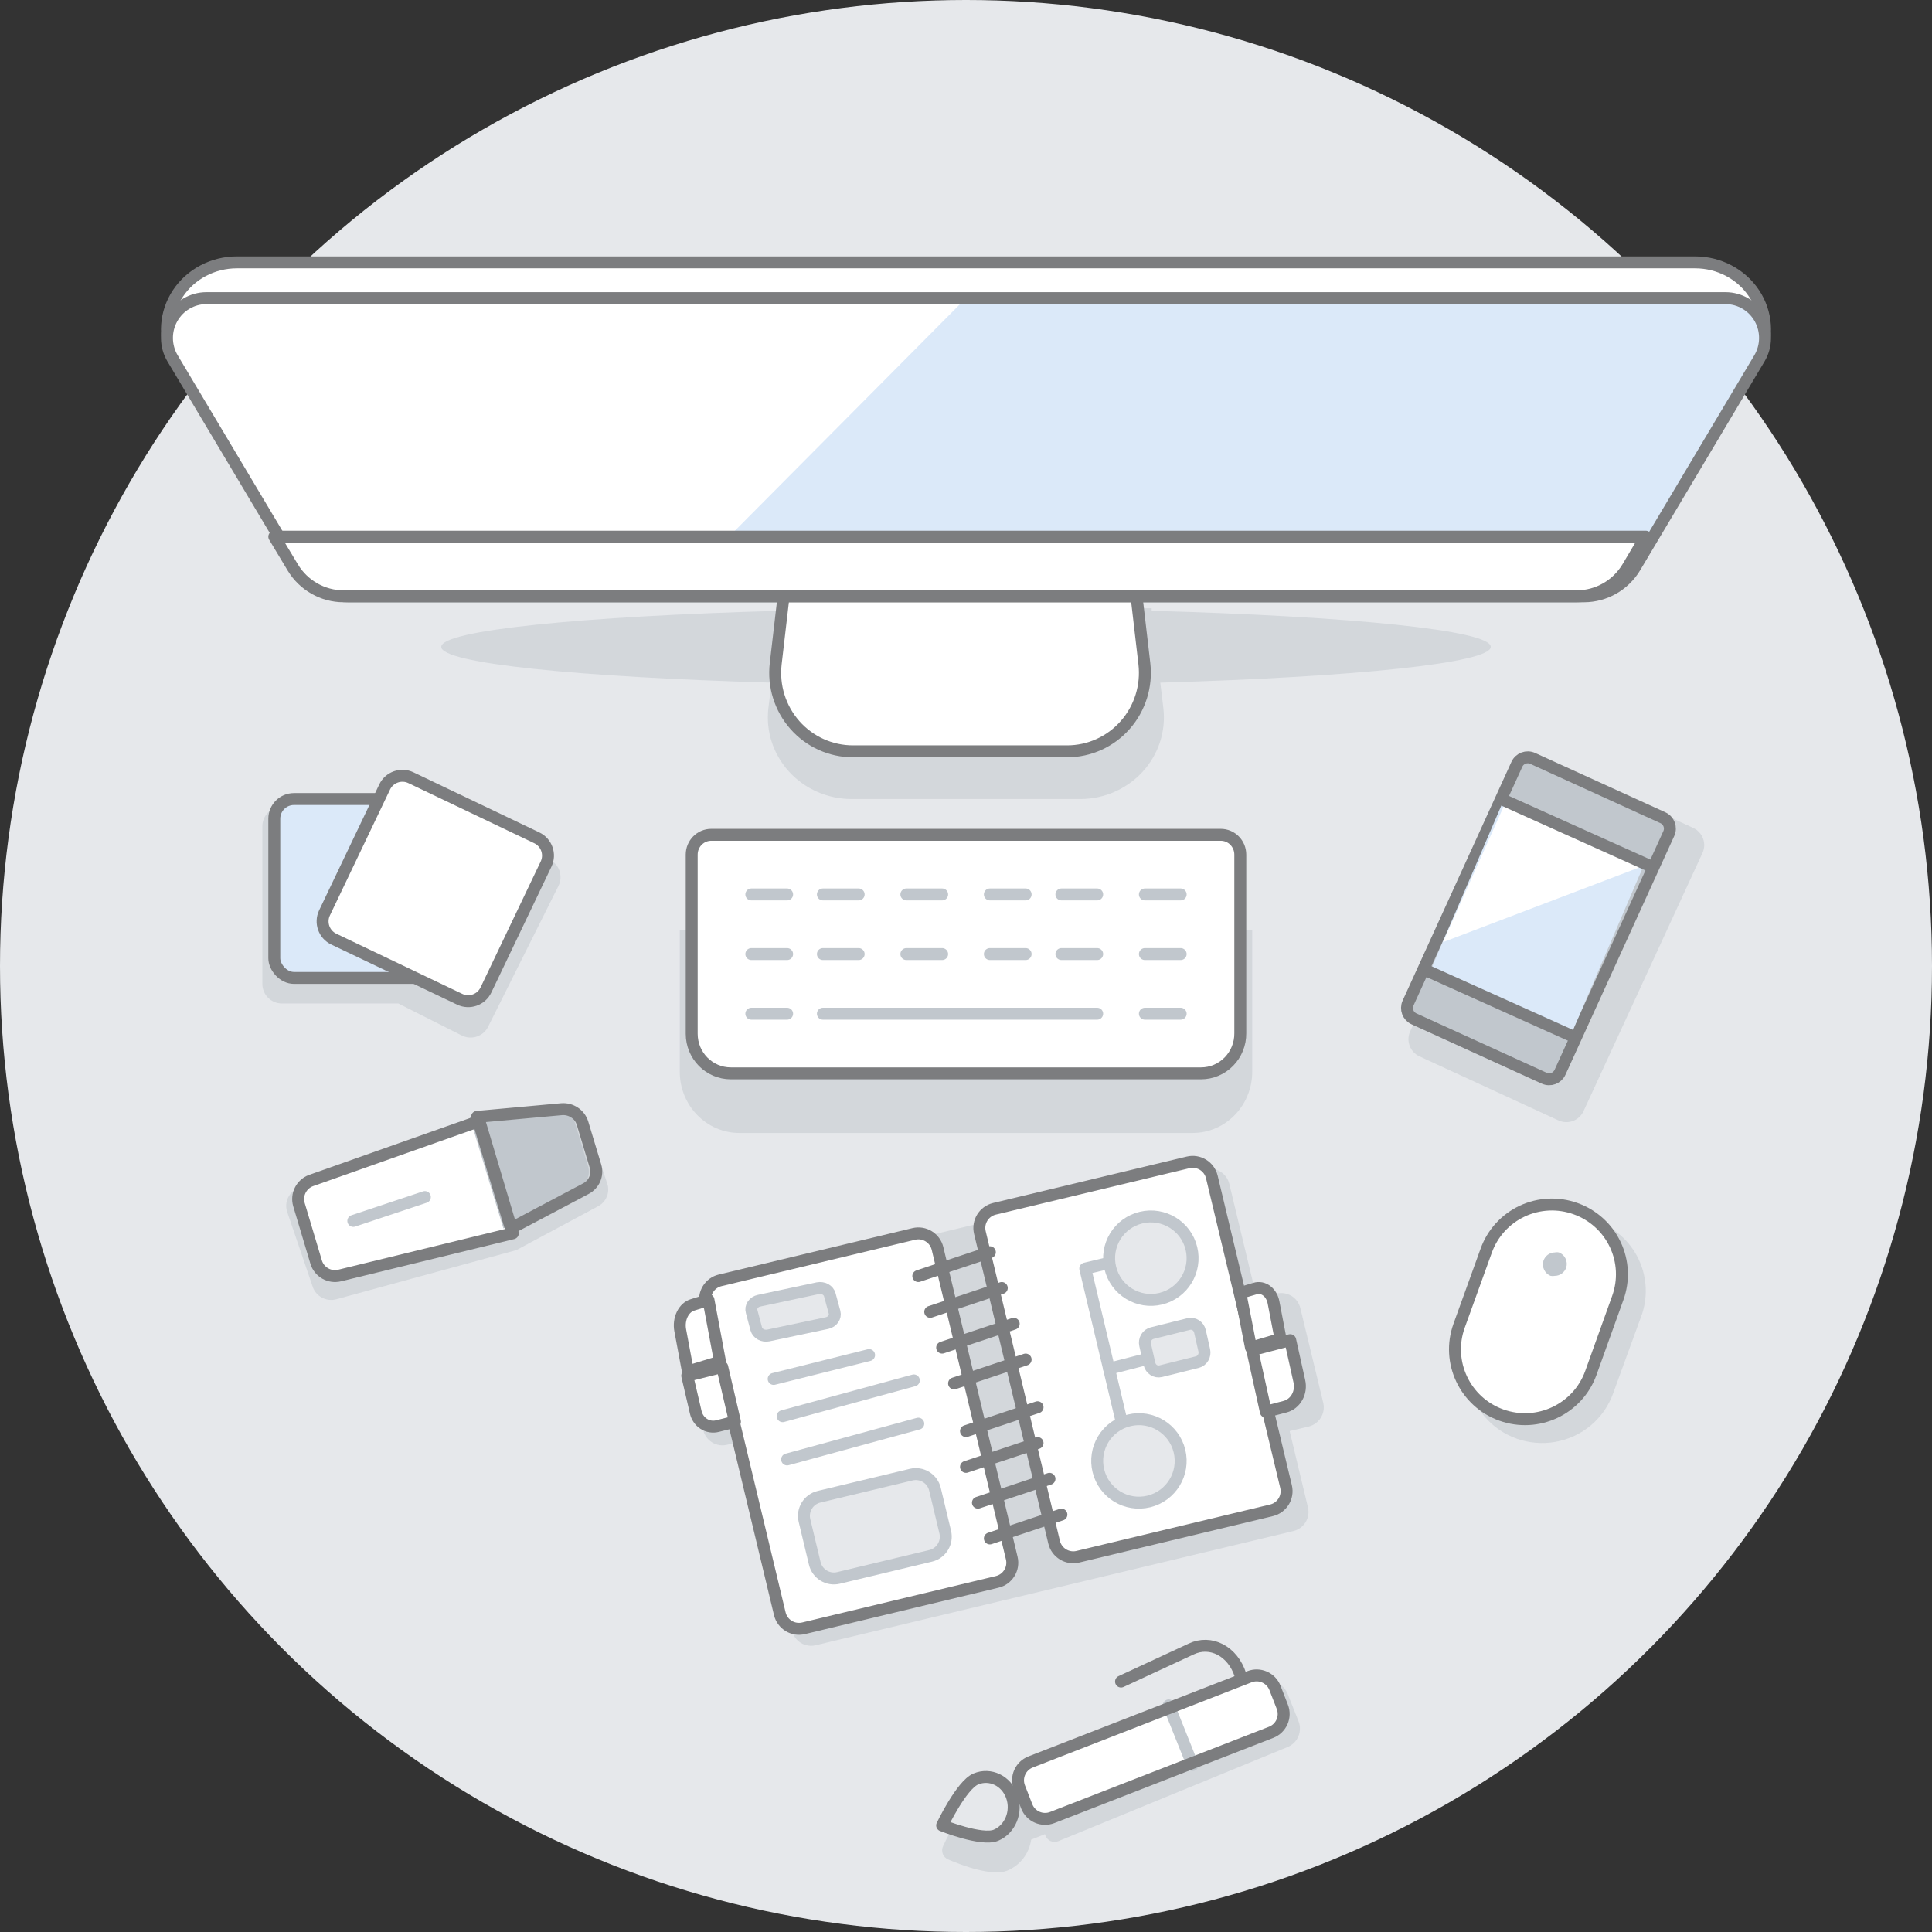 <?xml version="1.0" encoding="UTF-8"?>
<svg width="259px" height="259px" viewBox="0 0 259 259" version="1.1" xmlns="http://www.w3.org/2000/svg" xmlns:xlink="http://www.w3.org/1999/xlink">
    <rect x="0" y="0" width="259" height="259" fill="#333333" stroke="none"/>
    <!-- Generator: Sketch 52 (66869) - http://www.bohemiancoding.com/sketch -->
    <title>98-Desktop-Work-Desk-Write</title>
    <desc>Created with Sketch.</desc>
    <g id="Build/EvalParam" stroke="none" stroke-width="1" fill="none" fill-rule="evenodd">
        <g id="98-Desktop-Work-Desk-Write">
            <circle id="Oval" fill="#E6E8EB" fill-rule="nonzero" cx="129.5" cy="129.5" r="129.5"></circle>
            <path d="M41.903,172.446 L38.496,162.447 C38.068,161.129 38.764,159.712 40.081,159.223 L63.465,150.407 L75.807,148.709 C77.061,148.541 78.259,149.273 78.659,150.454 L81.384,158.6 C81.819,159.792 81.3,161.117 80.164,161.715 L69.216,167.587 L45.087,174.175 C43.725,174.539 42.315,173.773 41.903,172.446 Z" id="Shape" fill="#C1C7CD" fill-rule="nonzero" opacity="0.5"></path>
            <path d="M168.475,174.01 L164.796,158.702 C164.45,157.291 163.03,156.42 161.611,156.748 L97.671,172.057 C96.989,172.219 96.399,172.644 96.032,173.24 C95.664,173.836 95.549,174.553 95.712,175.233 L93.164,175.852 C92.48,176.01 91.887,176.435 91.519,177.032 C91.151,177.629 91.038,178.348 91.205,179.028 L94.279,191.732 C94.441,192.412 94.868,193 95.465,193.367 C96.063,193.733 96.782,193.848 97.464,193.685 L100.028,193.066 L106.175,218.601 C106.334,219.284 106.76,219.874 107.358,220.241 C107.957,220.608 108.678,220.721 109.36,220.554 L173.396,205.246 C174.81,204.901 175.679,203.482 175.339,202.07 L172.887,191.843 L175.435,191.24 C176.85,190.895 177.723,189.479 177.393,188.064 L174.32,175.36 C174.158,174.68 173.73,174.093 173.132,173.73 C172.534,173.366 171.815,173.255 171.135,173.422 L168.475,174.01 Z" id="Shape" fill="#C1C7CD" fill-rule="nonzero" opacity="0.5"></path>
            <path d="M74.862,118.77 C75.176,118.146 75.228,117.423 75.008,116.761 C74.787,116.098 74.313,115.551 73.689,115.241 L54.946,105.799 C54.324,105.485 53.603,105.432 52.942,105.653 C52.281,105.874 51.736,106.35 51.426,106.975 L50.839,108.151 L37.789,108.151 C36.344,108.151 35.173,109.326 35.173,110.774 L35.173,131.884 C35.169,132.582 35.442,133.253 35.934,133.748 C36.425,134.244 37.093,134.522 37.789,134.522 L53.392,134.522 L61.907,138.814 C62.545,139.133 63.284,139.18 63.957,138.944 C64.629,138.707 65.177,138.207 65.475,137.558 L74.862,118.77 Z" id="Shape" fill="#C1C7CD" fill-rule="nonzero" opacity="0.5"></path>
            <rect id="Rectangle-path" stroke="#7C7D7F" stroke-width="1.6" fill="#DBE9F9" fill-rule="nonzero" stroke-linecap="round" stroke-linejoin="round" x="36.772" y="107.117" width="23.981" height="23.981" rx="2.64"></rect>
            <path d="M49.004,107.117 L67.706,107.117 C69.164,107.117 70.346,108.299 70.346,109.757 L70.346,128.459 C70.346,129.917 69.164,131.099 67.706,131.099 L49.004,131.099 C47.546,131.099 46.364,129.917 46.364,128.459 L46.364,109.757 C46.364,108.299 47.546,107.117 49.004,107.117 Z" id="Rectangle-path" stroke="#7C7D7F" stroke-width="1.6" fill="#FFFFFF" fill-rule="nonzero" stroke-linecap="round" stroke-linejoin="round" transform="translate(58.355, 119.108) rotate(-64.47) translate(-58.355, -119.108) "></path>
            <path d="M201.146,169.376 L197.24,180.111 C196.024,183.466 196.71,187.207 199.041,189.925 C201.371,192.644 204.992,193.926 208.538,193.29 C212.085,192.654 215.018,190.196 216.234,186.841 L220.14,176.122 C221.811,170.996 219.07,165.485 213.944,163.664 C208.818,161.844 203.155,164.371 201.146,169.376 Z" id="Shape" fill="#C1C7CD" fill-rule="nonzero" opacity="0.5"></path>
            <path d="M159.877,151.883 L99.123,151.883 C94.709,151.883 91.13,148.204 91.13,143.667 L91.13,124.704 L167.87,124.704 L167.87,143.732 C167.835,148.244 164.267,151.883 159.877,151.883 Z" id="Shape" fill="#C1C7CD" fill-rule="nonzero" opacity="0.5"></path>
            <path d="M199.846,86.713 C199.846,84.492 180.963,82.616 154.388,81.881 L154.388,81.537 L104.612,81.537 L104.612,81.881 C78.037,82.616 59.154,84.492 59.154,86.713 C59.154,88.933 77.459,90.762 103.423,91.513 L103.006,94.968 C102.656,98.049 103.663,101.13 105.779,103.446 C107.894,105.762 110.918,107.096 114.101,107.117 L144.867,107.117 C148.049,107.096 151.074,105.762 153.189,103.446 C155.305,101.13 156.312,98.049 155.962,94.968 L155.544,91.513 C181.509,90.762 199.846,88.886 199.846,86.713 Z" id="Shape" fill="#C1C7CD" fill-rule="nonzero" opacity="0.5"></path>
            <path d="M161.014,143.889 L97.97,143.889 C95.075,143.889 92.728,141.513 92.728,138.581 L92.728,114.567 C92.728,113.102 93.902,111.914 95.349,111.914 L163.651,111.914 C165.098,111.914 166.271,113.102 166.271,114.567 L166.271,138.517 C166.284,139.937 165.736,141.304 164.748,142.313 C163.761,143.321 162.416,143.889 161.014,143.889 Z" id="Shape" fill="#FFFFFF" fill-rule="nonzero"></path>
            <path d="M161.014,143.889 L97.97,143.889 C95.075,143.889 92.728,141.513 92.728,138.581 L92.728,114.567 C92.728,113.102 93.902,111.914 95.349,111.914 L163.651,111.914 C165.098,111.914 166.271,113.102 166.271,114.567 L166.271,138.517 C166.284,139.937 165.736,141.304 164.748,142.313 C163.761,143.321 162.416,143.889 161.014,143.889 Z" id="Shape" stroke="#7C7D7F" stroke-width="1.6" stroke-linecap="round" stroke-linejoin="round"></path>
            <path d="M100.722,135.895 L105.519,135.895" id="Shape" stroke="#C1C7CD" stroke-width="1.6" stroke-linecap="round" stroke-linejoin="round"></path>
            <path d="M100.722,127.901 L105.519,127.901" id="Shape" stroke="#C1C7CD" stroke-width="1.6" stroke-linecap="round" stroke-linejoin="round"></path>
            <path d="M100.722,119.907 L105.519,119.907" id="Shape" stroke="#C1C7CD" stroke-width="1.6" stroke-linecap="round" stroke-linejoin="round"></path>
            <path d="M110.315,127.901 L115.111,127.901" id="Shape" stroke="#C1C7CD" stroke-width="1.6" stroke-linecap="round" stroke-linejoin="round"></path>
            <path d="M110.315,119.907 L115.111,119.907" id="Shape" stroke="#C1C7CD" stroke-width="1.6" stroke-linecap="round" stroke-linejoin="round"></path>
            <path d="M121.506,127.901 L126.302,127.901" id="Shape" stroke="#C1C7CD" stroke-width="1.6" stroke-linecap="round" stroke-linejoin="round"></path>
            <path d="M121.506,119.907 L126.302,119.907" id="Shape" stroke="#C1C7CD" stroke-width="1.6" stroke-linecap="round" stroke-linejoin="round"></path>
            <path d="M132.698,127.901 L137.494,127.901" id="Shape" stroke="#C1C7CD" stroke-width="1.6" stroke-linecap="round" stroke-linejoin="round"></path>
            <path d="M132.698,119.907 L137.494,119.907" id="Shape" stroke="#C1C7CD" stroke-width="1.6" stroke-linecap="round" stroke-linejoin="round"></path>
            <path d="M142.29,127.901 L147.086,127.901" id="Shape" stroke="#C1C7CD" stroke-width="1.6" stroke-linecap="round" stroke-linejoin="round"></path>
            <path d="M142.29,119.907 L147.086,119.907" id="Shape" stroke="#C1C7CD" stroke-width="1.6" stroke-linecap="round" stroke-linejoin="round"></path>
            <path d="M153.481,135.895 L158.278,135.895" id="Shape" stroke="#C1C7CD" stroke-width="1.6" stroke-linecap="round" stroke-linejoin="round"></path>
            <path d="M153.481,127.901 L158.278,127.901" id="Shape" stroke="#C1C7CD" stroke-width="1.6" stroke-linecap="round" stroke-linejoin="round"></path>
            <path d="M153.481,119.907 L158.278,119.907" id="Shape" stroke="#C1C7CD" stroke-width="1.6" stroke-linecap="round" stroke-linejoin="round"></path>
            <path d="M110.315,135.895 L147.086,135.895" id="Shape" stroke="#C1C7CD" stroke-width="1.6" stroke-linecap="round" stroke-linejoin="round"></path>
            <path d="M227.245,35.173 L31.755,35.173 C28.558,35.172 25.581,36.739 23.859,39.328 C22.136,41.918 21.906,45.173 23.248,47.963 L235.752,47.963 C237.094,45.173 236.864,41.918 235.141,39.328 C233.419,36.739 230.442,35.172 227.245,35.173 Z" id="Shape" fill="#FFFFFF" fill-rule="nonzero"></path>
            <path d="M227.245,35.173 L31.755,35.173 C28.558,35.172 25.581,36.739 23.859,39.328 C22.136,41.918 21.906,45.173 23.248,47.963 L235.752,47.963 C237.094,45.173 236.864,41.918 235.141,39.328 C233.419,36.739 230.442,35.172 227.245,35.173 Z" id="Shape" stroke="#7C7D7F" stroke-width="1.6" stroke-linecap="round" stroke-linejoin="round"></path>
            <path d="M140.291,55.957 L117.11,55.957 C111.823,55.96 107.373,59.955 106.75,65.257 L103.991,88.97 C103.644,91.956 104.578,94.949 106.558,97.195 C108.538,99.441 111.374,100.724 114.351,100.722 L143.05,100.722 C146.028,100.724 148.864,99.441 150.843,97.195 C152.823,94.949 153.757,91.956 153.41,88.97 L150.651,65.257 C150.028,59.955 145.578,55.96 140.291,55.957 Z" id="Shape" fill="#FFFFFF" fill-rule="nonzero"></path>
            <path d="M140.291,55.957 L117.11,55.957 C111.823,55.96 107.373,59.955 106.75,65.257 L103.991,88.97 C103.644,91.956 104.578,94.949 106.558,97.195 C108.538,99.441 111.374,100.724 114.351,100.722 L143.05,100.722 C146.028,100.724 148.864,99.441 150.843,97.195 C152.823,94.949 153.757,91.956 153.41,88.97 L150.651,65.257 C150.028,59.955 145.578,55.96 140.291,55.957 Z" id="Shape" stroke="#7C7D7F" stroke-width="1.6" stroke-linecap="round" stroke-linejoin="round"></path>
            <path d="M231.335,39.969 L27.656,39.969 C25.756,39.978 24.006,41.011 23.07,42.676 C22.134,44.341 22.155,46.383 23.125,48.027 L39.853,76.07 C41.302,78.467 43.886,79.932 46.672,79.938 L212.35,79.938 C215.137,79.932 217.72,78.467 219.169,76.07 L235.865,48.044 C236.843,46.398 236.869,44.35 235.932,42.68 C234.995,41.01 233.24,39.975 231.335,39.969 Z" id="Shape" fill="#DBE9F9" fill-rule="nonzero"></path>
            <path d="M46.642,79.938 L89.784,79.938 L129.5,39.969 L27.656,39.969 C25.756,39.978 24.006,41.011 23.07,42.676 C22.134,44.341 22.155,46.383 23.125,48.027 L39.854,76.07 C41.297,78.457 43.866,79.921 46.642,79.938 Z" id="Shape" fill="#FFFFFF" fill-rule="nonzero"></path>
            <path d="M231.335,39.969 L27.656,39.969 C25.756,39.978 24.006,41.011 23.07,42.676 C22.134,44.341 22.155,46.383 23.125,48.027 L39.853,76.07 C41.302,78.467 43.886,79.932 46.672,79.938 L212.35,79.938 C215.137,79.932 217.72,78.467 219.169,76.07 L235.865,48.044 C236.843,46.398 236.869,44.35 235.932,42.68 C234.995,41.01 233.24,39.975 231.335,39.969 Z" id="Shape" stroke="#7C7D7F" stroke-width="1.6" stroke-linecap="round" stroke-linejoin="round"></path>
            <path d="M36.772,71.944 L39.248,76.07 C40.694,78.467 43.271,79.932 46.052,79.938 L211.381,79.938 C214.162,79.932 216.74,78.467 218.186,76.07 L220.63,71.944 L36.772,71.944 Z" id="Shape" fill="#FFFFFF" fill-rule="nonzero"></path>
            <path d="M36.772,71.944 L39.248,76.07 C40.694,78.467 43.271,79.932 46.052,79.938 L211.381,79.938 C214.162,79.932 216.74,78.467 218.186,76.07 L220.63,71.944 L36.772,71.944 Z" id="Shape" stroke="#7C7D7F" stroke-width="1.6" stroke-linecap="round" stroke-linejoin="round"></path>
            <path d="M211.224,162.032 C208.885,161.187 206.304,161.308 204.054,162.366 C201.804,163.425 200.069,165.334 199.235,167.672 L195.606,177.724 C193.852,182.588 196.383,187.949 201.26,189.698 C206.137,191.448 211.512,188.923 213.265,184.058 L216.878,173.991 C217.721,171.657 217.598,169.085 216.537,166.842 C215.477,164.599 213.565,162.868 211.224,162.032 Z" id="Shape" fill="#FFFFFF" fill-rule="nonzero"></path>
            <path d="M211.224,162.032 C208.885,161.187 206.304,161.308 204.054,162.366 C201.804,163.425 200.069,165.334 199.235,167.672 L195.606,177.724 C193.852,182.588 196.383,187.949 201.26,189.698 C206.137,191.448 211.512,188.923 213.265,184.058 L216.878,173.991 C217.721,171.657 217.598,169.085 216.537,166.842 C215.477,164.599 213.565,162.868 211.224,162.032 Z" id="Shape" stroke="#7C7D7F" stroke-width="1.6" fill="#FFFFFF" stroke-linecap="round" stroke-linejoin="round"></path>
            <path d="M208.429,167.901 C207.745,167.904 207.137,168.351 206.912,169.015 C206.66,169.846 207.084,170.735 207.878,171.04 C208.06,171.077 208.247,171.077 208.429,171.04 C209.119,171.039 209.734,170.593 209.966,169.926 C210.217,169.089 209.783,168.197 208.981,167.901 C208.799,167.86 208.611,167.86 208.429,167.901 Z" id="Shape" fill="#C1C7CD" fill-rule="nonzero"></path>
            <path d="M172.607,227.051 L174.073,230.735 C174.615,232.092 173.973,233.639 172.638,234.194 L141.861,246.83 C141.539,246.962 141.178,246.958 140.859,246.82 C140.54,246.682 140.287,246.421 140.158,246.094 L140.079,245.885 L138.234,246.622 C137.967,248.497 136.734,250.084 135.002,250.786 C133.047,251.555 129.058,250.129 127.118,249.281 C126.787,249.147 126.525,248.88 126.393,248.544 C126.262,248.207 126.273,247.831 126.425,247.503 C127.355,245.501 129.31,241.689 131.265,240.92 C132.989,240.235 134.942,240.534 136.389,241.705 L138.203,240.969 L137.793,239.96 C137.663,239.632 137.667,239.266 137.803,238.942 C137.939,238.618 138.196,238.362 138.518,238.23 L169.296,225.594 C170.606,225.097 172.068,225.74 172.607,227.051 Z" id="Shape" fill="#C1C7CD" fill-rule="nonzero" opacity="0.5"></path>
            <path d="M101.763,167.87 L128.459,167.87 C129.917,167.87 131.099,169.052 131.099,170.51 L131.099,213.193 C131.099,214.651 129.917,215.833 128.459,215.833 L101.763,215.833 C100.305,215.833 99.123,214.651 99.123,213.193 L99.123,170.51 C99.123,169.052 100.305,167.87 101.763,167.87 Z" id="Rectangle-path" stroke="#7C7D7F" stroke-width="1.6" fill="#FFFFFF" fill-rule="nonzero" stroke-linecap="round" stroke-linejoin="round" transform="translate(115.111, 191.852) rotate(-13.48) translate(-115.111, -191.852) "></path>
            <path d="M138.535,158.278 L165.23,158.278 C166.688,158.278 167.87,159.46 167.87,160.918 L167.87,203.601 C167.87,205.059 166.688,206.241 165.23,206.241 L138.535,206.241 C137.077,206.241 135.895,205.059 135.895,203.601 L135.895,160.918 C135.895,159.46 137.077,158.278 138.535,158.278 Z" id="Rectangle-path" stroke="#7C7D7F" stroke-width="1.6" fill="#FFFFFF" fill-rule="nonzero" stroke-linecap="round" stroke-linejoin="round" transform="translate(151.883, 182.259) rotate(-13.48) translate(-151.883, -182.259) "></path>
            <path d="M123.105,171.068 L132.698,167.87" id="Shape" stroke="#7C7D7F" stroke-width="1.6" stroke-linecap="round" stroke-linejoin="round"></path>
            <path d="M124.704,175.864 L134.296,172.667" id="Shape" stroke="#7C7D7F" stroke-width="1.6" stroke-linecap="round" stroke-linejoin="round"></path>
            <path d="M126.302,180.66 L135.895,177.463" id="Shape" stroke="#7C7D7F" stroke-width="1.6" stroke-linecap="round" stroke-linejoin="round"></path>
            <path d="M127.901,185.457 L137.494,182.259" id="Shape" stroke="#7C7D7F" stroke-width="1.6" stroke-linecap="round" stroke-linejoin="round"></path>
            <path d="M129.5,191.852 L139.093,188.654" id="Shape" stroke="#7C7D7F" stroke-width="1.6" stroke-linecap="round" stroke-linejoin="round"></path>
            <path d="M129.5,196.648 L139.093,193.451" id="Shape" stroke="#7C7D7F" stroke-width="1.6" stroke-linecap="round" stroke-linejoin="round"></path>
            <path d="M131.099,201.444 L140.691,198.247" id="Shape" stroke="#7C7D7F" stroke-width="1.6" stroke-linecap="round" stroke-linejoin="round"></path>
            <path d="M132.698,206.241 L142.29,203.043" id="Shape" stroke="#7C7D7F" stroke-width="1.6" stroke-linecap="round" stroke-linejoin="round"></path>
            <path d="M96.525,182.541 L92.222,183.858 L91.193,178.352 C91.053,177.619 91.148,176.845 91.456,176.203 C91.765,175.56 92.262,175.103 92.837,174.932 L94.975,174.265 L96.525,182.541 Z" id="Shape" stroke="#7C7D7F" stroke-width="1.6" fill="#FFFFFF" fill-rule="nonzero" stroke-linecap="round" stroke-linejoin="round"></path>
            <path d="M98.525,190.588 L96.179,191.181 C95.555,191.341 94.896,191.233 94.348,190.881 C93.801,190.53 93.411,189.964 93.266,189.311 L92.13,184.43 L96.82,183.259 L98.525,190.588 Z" id="Shape" stroke="#7C7D7F" stroke-width="1.6" fill="#FFFFFF" fill-rule="nonzero" stroke-linecap="round" stroke-linejoin="round"></path>
            <path d="M171.667,179.49 L167.704,180.66 L166.272,173.332 L168.259,172.739 C168.788,172.579 169.347,172.687 169.811,173.038 C170.275,173.39 170.605,173.955 170.728,174.609 L171.667,179.49 Z" id="Shape" stroke="#7C7D7F" stroke-width="1.6" fill="#FFFFFF" fill-rule="nonzero" stroke-linecap="round" stroke-linejoin="round"></path>
            <path d="M174.186,185.159 C174.357,185.891 174.249,186.667 173.885,187.311 C173.521,187.956 172.931,188.415 172.25,188.585 L169.695,189.253 L167.87,180.979 L172.964,179.66 L174.186,185.159 Z" id="Shape" stroke="#7C7D7F" stroke-width="1.6" fill="#FFFFFF" fill-rule="nonzero" stroke-linecap="round" stroke-linejoin="round"></path>
            <g id="Group-3" transform="translate(100, 172)" stroke="#C1C7CD" stroke-linecap="round" stroke-linejoin="round" stroke-width="1.6">
                <path d="M11.879,3.92 C12.044,4.561 11.603,5.202 10.885,5.366 L3.012,7.028 C2.288,7.183 1.559,6.788 1.382,6.146 L0.763,3.819 C0.675,3.51 0.731,3.183 0.918,2.911 C1.105,2.639 1.407,2.445 1.757,2.373 L9.63,0.696 C9.975,0.628 10.337,0.68 10.64,0.84 C10.943,1.006 11.16,1.271 11.243,1.578 L11.879,3.92 Z" id="Shape" fill="#E6E8EB"></path>
                <path d="M10.927,27.014 L23.635,27.014 C25.093,27.014 26.275,28.196 26.275,29.654 L26.275,35.565 C26.275,37.023 25.093,38.205 23.635,38.205 L10.927,38.205 C9.469,38.205 8.287,37.023 8.287,35.565 L8.287,29.654 C8.287,28.196 9.469,27.014 10.927,27.014 Z" id="Rectangle-path" fill="#E6E8EB" transform="translate(17.281, 32.609) rotate(-13.48) translate(-17.281, -32.609) "></path>
                <path d="M3.716,12.858 L16.506,9.66" id="Shape"></path>
                <path d="M4.92,17.852 L22.506,13.056" id="Shape"></path>
                <path d="M5.519,23.648 L23.105,18.852" id="Shape"></path>
            </g>
            <g id="Group-2" transform="translate(145, 163)" stroke="#C1C7CD" stroke-linecap="round" stroke-linejoin="round" stroke-width="1.6">
                <path d="M3.847,6.992 C4.577,9.993 7.6,11.834 10.601,11.106 C13.601,10.378 15.444,7.356 14.718,4.354 C13.992,1.353 10.972,-0.493 7.97,0.231 C6.524,0.576 5.275,1.483 4.501,2.753 C3.727,4.022 3.491,5.548 3.847,6.992 Z" id="Shape" fill="#E6E8EB"></path>
                <path d="M2.248,34.171 C2.978,37.172 6.001,39.014 9.002,38.285 C12.002,37.557 13.846,34.535 13.12,31.533 C12.394,28.532 9.373,26.686 6.372,27.41 C4.925,27.755 3.676,28.662 2.902,29.932 C2.128,31.201 1.893,32.727 2.248,34.171 Z" id="Shape" fill="#E6E8EB"></path>
                <polyline id="Shape" points="2.979 6.469 0.488 7.065 5.284 27.253"></polyline>
                <path d="M3.685,20.49 L8.481,19.259" id="Shape"></path>
                <path d="M16.44,18.017 C16.602,18.721 16.188,19.429 15.512,19.601 L10.615,20.821 C9.94,20.99 9.26,20.558 9.095,19.855 L8.517,17.304 C8.438,16.963 8.493,16.604 8.669,16.306 C8.845,16.013 9.123,15.803 9.444,15.72 L14.341,14.5 C15.017,14.331 15.697,14.763 15.862,15.466 L16.44,18.017 Z" id="Shape" fill="#E6E8EB"></path>
            </g>
            <path d="M68.747,165.329 L64.269,150.284 L41.669,158.27 C40.39,158.762 39.697,160.146 40.07,161.464 L42.373,169.162 C42.769,170.534 44.187,171.342 45.572,170.983 L68.747,165.329 Z" id="Shape" fill="#FFFFFF" fill-rule="nonzero"></path>
            <path d="M78.837,156.359 L77.09,150.567 C76.72,149.369 75.546,148.589 74.275,148.695 L62.951,149.726 L67.48,164.673 L77.527,159.357 C78.632,158.788 79.179,157.536 78.837,156.359 Z" id="Shape" fill="#C1C7CD" fill-rule="nonzero"></path>
            <path d="M68.747,165.329 L64.269,150.284 L41.669,158.27 C40.39,158.762 39.697,160.146 40.07,161.464 L42.373,169.162 C42.769,170.534 44.187,171.342 45.572,170.983 L68.747,165.329 Z" id="Shape" stroke="#7C7D7F" stroke-width="1.6" stroke-linecap="round" stroke-linejoin="round"></path>
            <path d="M79.837,156.359 L78.09,150.567 C77.72,149.369 76.546,148.589 75.275,148.695 L63.951,149.726 L68.48,164.673 L78.527,159.357 C79.632,158.788 80.179,157.536 79.837,156.359 Z" id="Shape" stroke="#7C7D7F" stroke-width="1.6" stroke-linecap="round" stroke-linejoin="round"></path>
            <path d="M47.364,163.673 L56.957,160.475" id="Shape" stroke="#C1C7CD" stroke-width="1.6" stroke-linecap="round" stroke-linejoin="round"></path>
            <path d="M138.535,230.222 L170.027,230.222 C171.485,230.222 172.667,231.404 172.667,232.862 L172.667,235.576 C172.667,237.034 171.485,238.216 170.027,238.216 L138.535,238.216 C137.077,238.216 135.895,237.034 135.895,235.576 L135.895,232.862 C135.895,231.404 137.077,230.222 138.535,230.222 Z" id="Rectangle-path" fill="#FFFFFF" fill-rule="nonzero" transform="translate(154.281, 234.219) rotate(-21.27) translate(-154.281, -234.219) "></path>
            <path d="M156.679,228.623 L159.877,236.617" id="Shape" stroke="#C1C7CD" stroke-width="1.6" stroke-linecap="round" stroke-linejoin="round"></path>
            <path d="M166.272,224.491 C165.787,222.993 164.823,221.787 163.595,221.14 C162.366,220.494 160.973,220.46 159.724,221.046 L150.284,225.426" id="Shape" stroke="#7C7D7F" stroke-width="1.6" stroke-linecap="round" stroke-linejoin="round"></path>
            <path d="M133.514,246.03 C135.435,245.221 136.387,242.877 135.64,240.796 C134.894,238.714 132.731,237.683 130.81,238.492 C128.887,239.306 126.302,244.711 126.302,244.711 C126.302,244.711 131.591,246.828 133.514,246.03 Z" id="Shape" fill="#E6E8EB" fill-rule="nonzero"></path>
            <path d="M133.514,246.03 C135.435,245.221 136.387,242.877 135.64,240.796 C134.894,238.714 132.731,237.683 130.81,238.492 C128.887,239.306 126.302,244.711 126.302,244.711 C126.302,244.711 131.591,246.828 133.514,246.03 Z" id="Shape" stroke="#7C7D7F" stroke-width="1.6" stroke-linecap="round" stroke-linejoin="round"></path>
            <path d="M138.535,230.222 L170.027,230.222 C171.485,230.222 172.667,231.404 172.667,232.862 L172.667,235.576 C172.667,237.034 171.485,238.216 170.027,238.216 L138.535,238.216 C137.077,238.216 135.895,237.034 135.895,235.576 L135.895,232.862 C135.895,231.404 137.077,230.222 138.535,230.222 Z" id="Rectangle-path" stroke="#7C7D7F" stroke-width="1.6" stroke-linecap="round" stroke-linejoin="round" transform="translate(154.281, 234.219) rotate(-21.27) translate(-154.281, -234.219) "></path>
            <path d="M189.584,113.512 L227.694,113.512 C229.09,113.512 230.222,114.644 230.222,116.04 L230.222,136.565 C230.222,137.961 229.09,139.093 227.694,139.093 L189.584,139.093 C188.187,139.093 187.056,137.961 187.056,136.565 L187.056,116.04 C187.056,114.644 188.187,113.512 189.584,113.512 Z" id="Rectangle-path" fill="#C1C7CD" fill-rule="nonzero" opacity="0.5" transform="translate(208.639, 126.302) rotate(-65.26) translate(-208.639, -126.302) "></path>
            <path d="M196.649,103.92 L215.832,103.92 C216.716,103.92 217.432,104.636 217.432,105.52 L217.432,140.69 C217.432,141.574 216.716,142.29 215.832,142.29 L196.649,142.29 C195.766,142.29 195.049,141.574 195.049,140.69 L195.049,105.52 C195.049,104.636 195.766,103.92 196.649,103.92 Z" id="Rectangle-path" stroke="#7C7D7F" stroke-width="1.6" fill="#C1C7CD" fill-rule="nonzero" stroke-linecap="round" stroke-linejoin="round" transform="translate(206.241, 123.105) rotate(24.5) translate(-206.241, -123.105) "></path>
            <polygon id="Shape" fill="#DBE9F9" fill-rule="nonzero" points="201.643 107.117 220.228 116.303 210.437 139.093 191.852 129.907"></polygon>
            <polygon id="Shape" fill="#FFFFFF" fill-rule="nonzero" points="193.451 126.302 220.63 115.957 202.023 107.117"></polygon>
            <path d="M201,107 L221,116" id="Path-2" stroke="#7C7D7F" stroke-width="1.6"></path>
            <path d="M191,130 L211,139" id="Path-3" stroke="#7C7D7F" stroke-width="1.6"></path>
        </g>
    </g>
</svg>